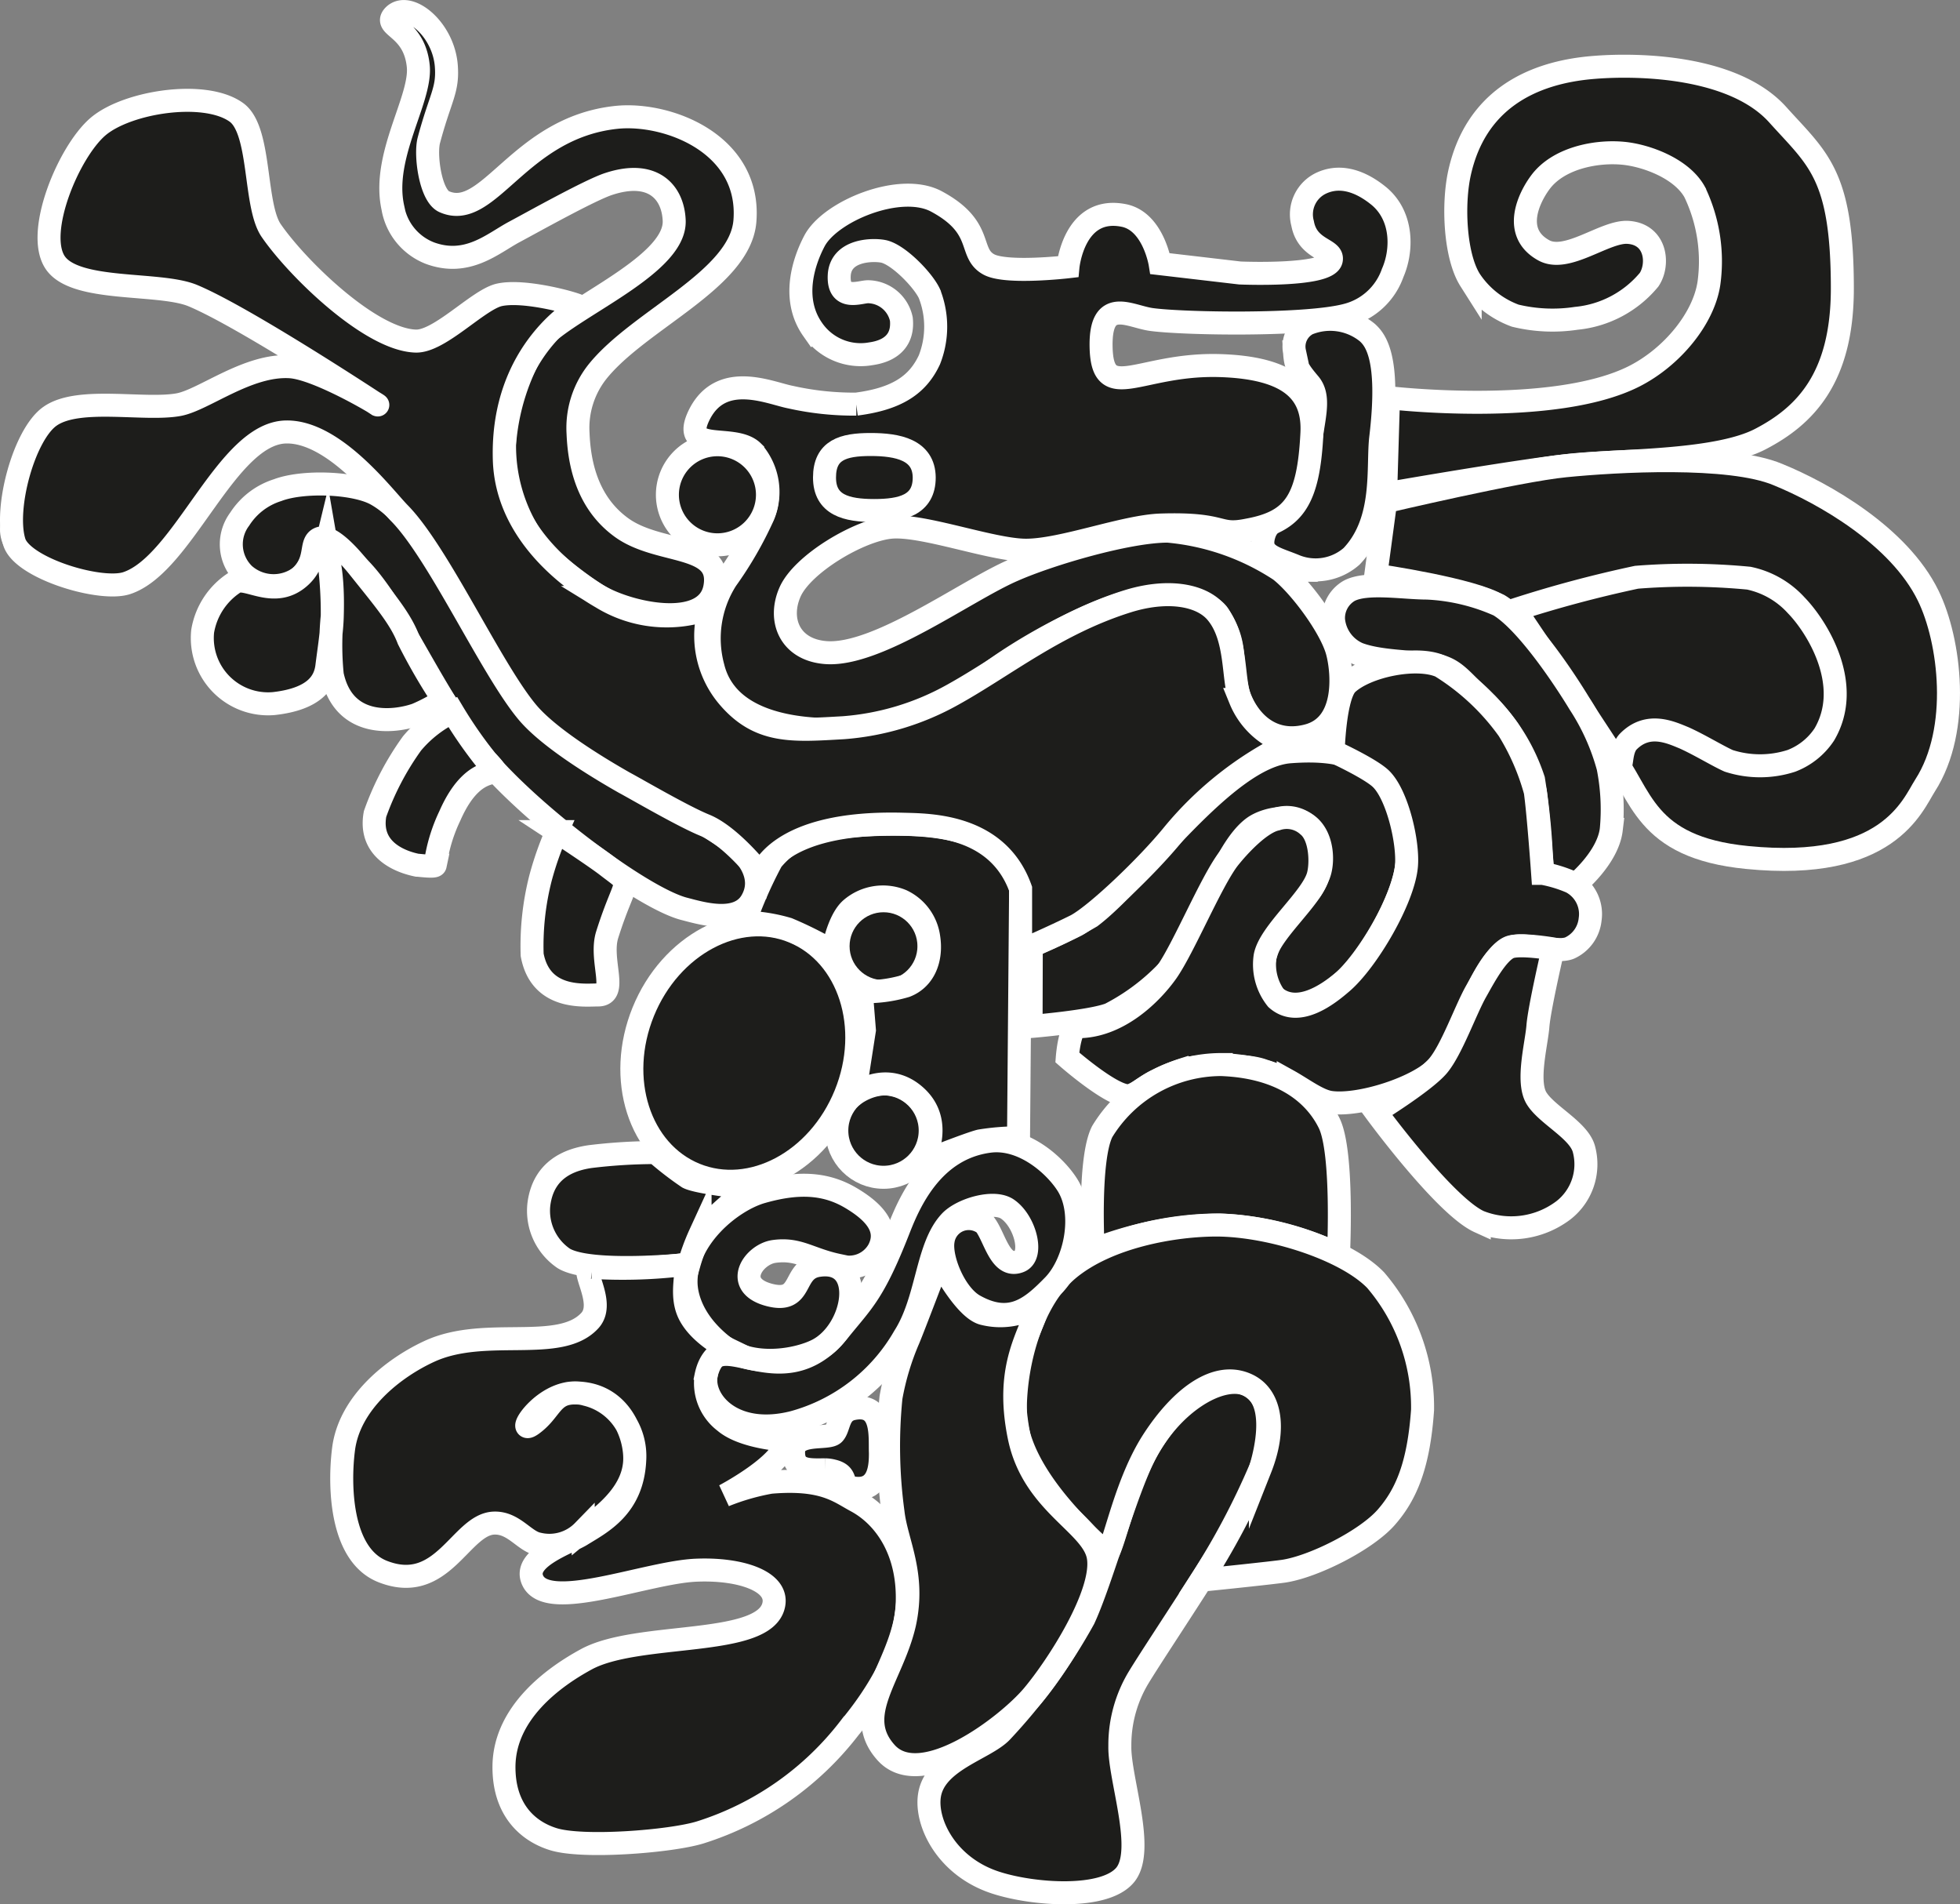 <svg xmlns="http://www.w3.org/2000/svg" viewBox="0 0 170.42 165.54"><rect x="0" y="0" width="170.42" height="165.54" fill="#808080" stroke="none"/><defs><style>.cls-1{fill:#1d1d1b;stroke:#fff;stroke-miterlimit:10;stroke-width:2px;}</style></defs><g id="Capa_2" data-name="Capa 2"><g id="Capa_2-2" data-name="Capa 2"><path class="cls-1" d="M120.48,42.93s12.68-2.22,16.77-2.56c4.4-.37,12.12-.3,15.79-2.19,3.86-2,7.15-5.27,7.15-13.1,0-9.95-2.15-11.25-5.61-15.1-3.74-4.17-11.81-4.46-16-4.12-5.64.45-10.3,3-11.67,9.15-.62,2.78-.4,7.26.92,9.34a8,8,0,0,0,3.92,3.09,13.78,13.78,0,0,0,5.31.23,9.38,9.38,0,0,0,6.33-3.36c.88-1.32.63-3.95-1.83-4.11-2-.14-5.3,2.68-7.33,1.56-2.8-1.54-1.27-4.61-.3-5.91,1.52-2.06,4.73-2.75,7.17-2.53,2,.18,5.11,1.31,6.25,3.37a13.93,13.93,0,0,1,1.24,7.93c-.45,3.05-3.18,6.39-6.46,8.07-7,3.57-21.4,1.88-21.4,1.88Z"/><path class="cls-1" d="M119.62,50l.86-6.39S132,40.89,136.1,40.49c4.41-.44,14.29-1,18.48.76,4,1.63,10.54,5.35,13.07,10.52,1.91,3.89,2.87,11.62-.26,16.5-1.11,1.74-3.21,7.49-15.48,6.27-9.06-.89-9.12-5.58-11.86-9s-6-10.55-9.73-12.9C128.15,51.23,119.62,50,119.62,50Z"/><path class="cls-1" d="M131.75,53a105.47,105.47,0,0,1,10.55-2.82,55.82,55.82,0,0,1,9.76.08,7.69,7.69,0,0,1,4.12,2.36c1.76,1.8,5,6.89,2.44,11.23a6,6,0,0,1-2.86,2.29,8.87,8.87,0,0,1-5.45,0c-.93-.41-2.54-1.4-3.88-2-1.15-.47-3.12-1.41-4.83.3-.81.8-.45,2.65-.91,1.91,0,0-4.5-6.91-5.62-8.48C134.31,56.86,131.75,53,131.75,53Z"/><path class="cls-1" d="M137,76.88s2.8-2.27,3.1-4.78a18.85,18.85,0,0,0-.28-5.4,19.41,19.41,0,0,0-2.49-5.54c-1.43-2.36-4.64-7.13-7-8.55a17.25,17.25,0,0,0-6.24-1.49c-2.07,0-5.31-.57-6.8.25a2.73,2.73,0,0,0-1.34,2.51,3.6,3.6,0,0,0,2.14,2.95c2.14.82,5.71.64,7.18,1.09s2,1.45,4.21,3.48a16.54,16.54,0,0,1,3.86,6.38,58.9,58.9,0,0,1,.67,6.37l.13,1.77Z"/><path class="cls-1" d="M89.67,82.21a37.75,37.75,0,0,0,5.18-2.52c4.48-3.39,11.72-13.92,17.32-14.34,5.32-.4,6.88,1.1,8.31,2.75a8.82,8.82,0,0,1,1.83,7.13c-.36,3-3.31,8.33-5.64,10.18-1.22,1-4,3-6,1.08-1.61-1.55-.51-4.42.39-5.61,2.68-3.59,2.64-2.66,3.58-4.77.45-1,.44-3.29-.88-4.35s-3.68-.63-4.76.15c-2.66,1.92-4.55,8.73-6.49,11.37a18.79,18.79,0,0,1-6,4.88c-1.61.64-6.86,1.07-6.86,1.07Z"/><path class="cls-1" d="M125.26,57.92a20.48,20.48,0,0,1,5.89,5.51,20.46,20.46,0,0,1,2.34,5.37c.27,1.9.64,7.12.64,7.12a11.41,11.41,0,0,1,2.49.76,3.14,3.14,0,0,1,1.64,3.24,3.08,3.08,0,0,1-1.76,2.48c-1.2.53-4.09-.59-5.26,0-2.69,1.36-4.13,8.1-6.18,10.3-1.75,1.88-6.88,3.48-9.37,3.13-1.07-.15-2.35-1.15-3.68-1.89a13,13,0,0,0-2.16-.87c-1.46-.58-5.28-.49-6.81-.15a15.78,15.78,0,0,0-2.43,1c-.88.36-1.92,1.37-2.59,1.33-1.52-.08-5.22-3.33-5.22-3.33s.2-2.67.91-2.67c3.55,0,6.45-2.92,7.76-4.78,1.45-2.08,3.79-7.72,5.3-9.75,1-1.28,2.87-3.24,4.22-3.51a2.73,2.73,0,0,1,2.74.57c1.12.9,1.18,3.28.88,4.35-.56,2-4.23,4.93-4.61,7a4.8,4.8,0,0,0,1,3.71c1.91,1.71,4.58-.48,5.65-1.4,2.22-1.88,5.4-7.28,5.64-10.18.17-2-.75-6-2.13-7.47-.83-.91-4.24-2.47-4.24-2.47s.12-4.87,1.23-5.89C118.84,57.87,123.2,57,125.26,57.92Z"/><path class="cls-1" d="M119.62,96.66s6,8.18,9,9.54a7.52,7.52,0,0,0,7.33-1,5.07,5.07,0,0,0,1.78-5.27c-.4-1.66-3.24-3-4.13-4.46s0-4.71.12-6.27,1.32-6.71,1.32-6.71-3-.52-3.84-.12c-1.08.49-2.26,2.76-2.84,3.78-.91,1.59-2.15,5.13-3.34,6.52S119.62,96.66,119.62,96.66Z"/><path class="cls-1" d="M95.05,108.66A31.15,31.15,0,0,1,106,106.49a25.82,25.82,0,0,1,10.38,2.58s.44-8.9-.81-11.44-4.06-4.89-9.38-5.09a12.13,12.13,0,0,0-10.35,5.82C94.61,100.76,95.05,108.66,95.05,108.66Z"/><path class="cls-1" d="M108.36,120.34c-2.33-.87-6.53,1.65-8.81,6.11-1.72,3.34-3.79,11-5.31,14.27a48.83,48.83,0,0,1-7.17,9.83c-1.45,1.5-5.77,2.5-6.25,5.5-.38,2.36,1.47,6.24,5.8,7.62,3.26,1.05,9.42,1.48,11.21-.68s-.52-8.39-.46-11.2a11.36,11.36,0,0,1,1.65-6c1.83-3,8-12.08,9.56-15.4C110.19,126.85,111.39,121.47,108.36,120.34Z"/><path class="cls-1" d="M119.62,111.29c-2.59-2.69-9.14-4.78-13.83-4.8-3.73,0-9.51,1-12.94,3.89-3,2.54-4.57,7.83-4.57,12.24,0,5.35,6.37,11,8,12.46.71-1.12,1.62-6.24,4-9.9s5.43-6,8.08-4.84c2.11.91,2.63,3.77,1.23,7.31a64.92,64.92,0,0,1-5.15,9.71c1.21-.11,6.23-.64,7.18-.78,2.59-.39,7.16-2.68,8.92-4.69s2.82-4.59,3.15-9.33A17,17,0,0,0,119.62,111.29Z"/><path class="cls-1" d="M103.28,63.9a4.35,4.35,0,1,1-4.34-4.35A4.34,4.34,0,0,1,103.28,63.9Z"/><path class="cls-1" d="M60.45,102.09c-4.87-2-6.89-8.31-4.52-14.14S64.17,79,69,81s6.88,8.31,4.51,14.14S65.31,104.07,60.45,102.09Z"/><circle class="cls-1" cx="76.82" cy="82.25" r="3.95"/><circle class="cls-1" cx="76.82" cy="98.28" r="4.06"/><path class="cls-1" d="M113.85,39.34c.24-2.73,1.08-4.73,0-6s-1.22-1.65-1.29-2.75a2.23,2.23,0,0,1,1.14-2.44,5.11,5.11,0,0,1,5.19.76c.65.6,2,2.06,1.17,9.08-.32,2.58.43,7.25-2.54,10.37a4.74,4.74,0,0,1-4.89.84c-1.75-.73-3.23-.91-2.73-2.67.45-1.57,1.75-1.14,2.89-3.58A10,10,0,0,0,113.85,39.34Z"/><path class="cls-1" d="M107.59,59.94c.45,1.92,2.41,5,6.14,4,3.46-.92,3-5.56,2.56-7.24-.54-2.11-3.26-5.78-5-7.13a21.17,21.17,0,0,0-9.76-3.4c-3.47,0-10.26,2-13.43,3.4C84,51.34,76.3,57.06,71.82,56.73c-3.13-.23-4.2-2.82-3.13-5.26s6-5.38,8.77-5.64,8.81,2,11.75,2c3.18,0,8.58-2.1,11.75-2.19,5.72-.18,4.76,1,7.55.43,4-.73,5.27-2.56,5.56-8.42.18-3.55-1.91-5.68-8-5.87-7-.21-10.21,3.39-10.33-1.59-.1-4.42,2.45-2.69,4.35-2.42,2.69.38,13.41.57,17-.38a5.74,5.74,0,0,0,4-3.66c.84-1.91.92-4.87-1.14-6.64-1-.83-2.94-2.11-5-1.2a3,3,0,0,0-1.69,3.53c.43,2.35,2.73,2.18,2.49,3.2-.35,1.44-7.94,1.11-7.94,1.11l-6.94-.81s-.59-3.68-3.16-4.19c-4.35-.87-4.85,4.46-4.85,4.46S87.55,23.81,86,23c-1.88-1-.33-3.21-4.58-5.49-3.13-1.68-9.23.84-10.6,3.43-.9,1.7-2.06,5-.16,7.7a5.07,5.07,0,0,0,4.89,2.14c.32-.07,3.12-.23,2.82-3.05a3,3,0,0,0-2.9-2.37c-.7,0-2.6.84-2.5-1.4s2.87-2.3,3.84-2.11c1.28.26,3.44,2.47,4,3.67a7.85,7.85,0,0,1,0,5.76c-1,2.14-2.77,3.39-6.36,3.85a25.23,25.23,0,0,1-5.72-.61c-1.77-.34-6-2.3-7.92,1.52-1.75,3.51,3,1.6,4.64,3.21a5.33,5.33,0,0,1,.92,5.56,32.19,32.19,0,0,1-3.21,5.57A9.52,9.52,0,0,0,62,58c1,4.06,5.42,5.22,9.23,5.4A23.55,23.55,0,0,0,85.4,59c3.63-2.87,10.92-6.83,15.1-7.17,1.83-.16,4.76.47,5.49,1.67C107.62,56.12,106.92,57.05,107.59,59.94Z"/><path class="cls-1" d="M80.36,41.51c0,2.4-1.94,2.87-4.35,2.87s-4.32-.47-4.32-2.87,1.62-2.87,4-2.87S80.34,39.1,80.36,41.51Z"/><path class="cls-1" d="M87.77,62.65c1.09,2.13-.45,3.44-2.6,4.52S81.1,68.69,80,66.55s.22-3.57,2.36-4.66S86.67,60.51,87.77,62.65Z"/><path class="cls-1" d="M61.61,65c-2.1,1.16-3.45-.34-4.6-2.45s-1.66-4,.45-5.17,3.17.14,4.44,2.16C62.93,61.21,63.71,63.87,61.61,65Z"/><path class="cls-1" d="M21.23,49.94a3.86,3.86,0,0,0,5.12,0c1.48-1.71.28-2.68,2.12-2.29,4.6,1,7.94,11.08,13.24,17.77C45.6,70.36,55.67,78,59.47,79c1.45.37,4.67,1.38,5.87-.67S65,74.42,64,73.53c-2.21-2-14.59-8.3-18.22-12.31-3.85-4.25-8.1-15.6-13.16-18.29-1.92-1-6.32-1.15-8.49-.32a6.08,6.08,0,0,0-3.29,2.52A3.64,3.64,0,0,0,21.23,49.94Z"/><path class="cls-1" d="M64.74,80.17a37.52,37.52,0,0,1,2.37-5.38c1.71-2.06,4-3.14,10.81-3.14,7.9,0,10.1,2.65,10.82,5.61l-.18,21.65a20.64,20.64,0,0,0-3.35.27c-1,.25-5,1.84-5,1.84s2-3.37-.57-5.71-5.35-.17-5.35-.17l.87-5.59-.27-3.35a11.94,11.94,0,0,0,3.86-.49c1.61-.62,2.3-2.34,2-4.24a4.14,4.14,0,0,0-2.34-3.17A4.25,4.25,0,0,0,74,79c-1.15,1-1.6,3.71-1.6,3.71a32.57,32.57,0,0,0-3.89-1.95A14.41,14.41,0,0,0,64.74,80.17Z"/><path class="cls-1" d="M51.78,51.62c2.66,1.72,9.71,3.28,10.38-.6S57.28,48.25,54,45.83c-3.13-2.29-3.65-5.92-3.74-8.17a7.86,7.86,0,0,1,1.68-5.34c3.63-4.54,12.43-8,12.83-13.12.52-6.7-6.71-9.45-11.15-9-8.5.88-11.11,9.06-15,7.33-1.2-.54-1.67-4.07-1.33-5.34,1-3.74,1.67-4.32,1.52-6.42-.23-3.27-3.3-5.71-4.58-4.41-.93,1,1.81,1,2.14,4.41.27,2.9-3.2,7.79-2.21,12.29A5.16,5.16,0,0,0,37.37,22c3.28,1.21,5.49-.85,7.37-1.85,1.52-.81,6.52-3.61,8.16-4.15,3.82-1.27,5.61.65,5.72,3.16.19,4.12-10.07,7.93-12,10.83a19.52,19.52,0,0,0-2.75,8.68,14.56,14.56,0,0,0,2.45,8.18C47.22,48.36,50.25,50.64,51.78,51.62Z"/><path class="cls-1" d="M66.73,43a4.35,4.35,0,1,1-4.35-4.34A4.35,4.35,0,0,1,66.73,43Z"/><path class="cls-1" d="M61.39,119.64c-.3,2.24,2.43,5.32,7.61,4a15.94,15.94,0,0,0,9.62-7.45c2.06-3.23,1.92-7.78,4-10,1-1.07,3.83-1.91,5-1.07,1.53,1.07,2.29,4.06,1,4.53-1.67.63-2.13-2.16-3-3.24A2.25,2.25,0,0,0,82,107.87c-.25,1.52,1,4.62,2.68,5.6,3.19,1.81,5,.22,6.9-1.72s2.8-6.18,1.26-8.7c-1.07-1.73-3.86-4.24-6.84-3.84-4.81.64-6.84,5.07-7.81,7.54-2.26,5.79-3.19,6.36-5.3,9C67.81,122,62.07,114.55,61.39,119.64Z"/><path class="cls-1" d="M71.17,110c-2.36.34-1.23,3.36-4.27,2.57-3.22-.84-1.4-3.51.38-3.78,2.17-.31,3.1.68,5.64,1.21a2.92,2.92,0,0,0,3.48-1.36c.91-1.75-.22-3.2-2.41-4.5s-4.58-1.43-7.74-.53c-2.67.76-6.6,4-6.6,7.82,0,1.29.59,3.51,3.22,5.58,2.48,1.94,6.43,1.25,8.21.34C74.4,115.63,75.4,109.36,71.17,110Z"/><path class="cls-1" d="M59.9,109.91s-8.54.88-10.87-.51a5,5,0,0,1-2.17-4.75c.4-3,2.66-3.85,4.46-4.11a47.65,47.65,0,0,1,5.69-.35,28.15,28.15,0,0,0,2.81,2.17c.89.47,5.29.92,5.29.92s-3.62,2.91-4.24,4A18.34,18.34,0,0,0,59.9,109.91Z"/><path class="cls-1" d="M43.82,153.51c.06-4.58,4.21-7.67,7.16-9.27,4.52-2.46,15.57-1,16.3-4.75.4-2-2.8-3.14-6.64-3-4.37.13-13.29,3.84-14.38.75-.66-1.86,3.16-3.11,4.29-3.81,1.69-1.05,4.45-2.39,4.64-6.51a5.51,5.51,0,0,0-4.21-5.7c-3.41-1-6.35,3.78-4.72,2.61s1.68-2.68,3.57-2.74c4.23-.11,5.49,3.92,5.35,6-.2,3-3.17,4.93-4.47,6a4.1,4.1,0,0,1-3.89,1.13c-1.23-.22-2.14-1.89-3.88-1.82-2.89.12-4.44,6.24-9.64,4.22-3.78-1.46-3.81-7.68-3.43-10.64.51-4.07,4.37-7.09,7.49-8.52,4.86-2.23,11.33.2,13.94-2.68,1.45-1.61-1.13-4.75.19-4.61a44,44,0,0,0,7.61-.2c1.14-.23-.09,2,.71,4s3.58,3.34,3.58,3.34-1.54.08-2,2.28a4.21,4.21,0,0,0,1.62,4c1.64,1.41,5.3,1.6,5.3,1.6C68.33,127.2,63,130,63,130a20.08,20.08,0,0,1,4-1.15c4.61-.39,5.92.82,7.45,1.64,2.48,1.33,4.6,4.34,4.43,8.89-.16,4-2.66,8-5,10.81a26.36,26.36,0,0,1-13,9.1c-2.55.79-10.29,1.4-12.82.57C45.83,159.15,43.78,157.26,43.82,153.51Z"/><path class="cls-1" d="M36.26,75.21c.17,0,1.54.19,1.58,0a14.17,14.17,0,0,1,1.27-4.28c2.42-5.53,5.23-2.63,3.17-4.84a38.06,38.06,0,0,1-2.92-4.21,10.57,10.57,0,0,0-3.54,2.75,24.42,24.42,0,0,0-3.21,6.13C32,74.09,35.21,75,36.26,75.21Z"/><path class="cls-1" d="M52,86.49c1.79,0,.1-3.06.8-5.25,1.65-5.23,2.39-4.1,0-5.95-1-.78-4.38-3-4.38-3A28,28,0,0,0,47,76.32,23.77,23.77,0,0,0,46.27,83C47,86.94,50.8,86.49,52,86.49Z"/><path class="cls-1" d="M71.74,127.77c-1.28,0-2.74.16-2.74-1.51,0-1.86,3-1.08,3.51-1.64s.34-1.91,1.67-2.17c2.69-.54,2.31,2.5,2.37,3.84,0,.94,0,3.4-2.33,3.06-1.28-.19-.34-1.14-1.81-1.49a2.74,2.74,0,0,0-.67-.09"/><path class="cls-1" d="M77.06,152.37c3.07,3.37,10.57-2.38,12.76-5s6.18-8.84,5.68-12c-.45-2.88-5.67-4.6-6.88-10.45-1.31-6.35,1.07-9,1.7-11.56a6,6,0,0,1-4.77.84c-1.68-.35-3.9-4.66-3.9-4.66s-2.25,5.92-2.65,6.86a23,23,0,0,0-1.53,5.08,42.72,42.72,0,0,0,.18,10c.3,2.63,1.95,5.34,1,9.67C77.59,145.76,74.09,149.1,77.06,152.37Z"/><path class="cls-1" d="M27.75,46.82c-.84.39-.12,1.86-1.59,3.26-2.21,2.09-4.63,0-5.68.51a6.26,6.26,0,0,0-2.86,4.29,5.72,5.72,0,0,0,6.2,6.28c3.61-.41,4.44-1.93,4.6-3.24s.44-3,.47-4.37c.14-4.71-.67-5.56-.51-6.22a34.65,34.65,0,0,1,.51,6.22,25.66,25.66,0,0,0,0,5.11c1,4.72,5.48,4.1,7.31,3.46a14.93,14.93,0,0,0,2.37-1.27,50.71,50.71,0,0,1-3.06-5.27c-.7-1.85-2.19-3.57-4.35-6.28C30.51,48.49,28.69,46.37,27.75,46.82Z"/><path class="cls-1" d="M13.72,18.34c-1.93,1.43-3.46.11-4.87-1.83s-2.16-3.77-.22-5.18,3.16-.28,4.68,1.56C14.54,14.37,15.66,16.92,13.72,18.34Z"/><path class="cls-1" d="M1.76,47.79c-1.6-1.79-.44-3.44,1.37-5s3.55-2.5,5.14-.69.57,3.12-1.12,4.8C5.78,48.23,3.35,49.58,1.76,47.79Z"/><path class="cls-1" d="M24.89,37.55C19.7,37.62,16,49,11.05,50.68c-2.25.78-9-1.25-9.79-3.51-.95-2.92.85-9.46,3.11-11,2.49-1.73,8.22-.44,11.19-1,2.19-.42,6-3.52,9.67-3.29,2.43.15,7.9,3.43,7.61,3.32,0,0-11.54-7.61-16.07-9.5-2.92-1.22-10.3-.26-12-2.92S6,13.15,8.53,11s9.25-3.2,12-1.25c2.2,1.53,1.53,8.08,3.05,10.29,2.24,3.26,8.6,9.47,12.55,9.61,2.05.08,5.35-3.5,7.21-4,2.23-.55,7,.82,7.07,1,0,0-6.84,3.69-6.56,13.29.17,6.06,5.17,10.1,8.46,12a10.82,10.82,0,0,0,9.41.93,8.2,8.2,0,0,0,1.6,7.72c2.71,3.18,5.61,2.92,10,2.67a23,23,0,0,0,9.52-2.87c4.53-2.51,9-6.18,15.2-8.12,3.36-1.05,6.31-.62,7.67.92,1.92,2.2,1.42,5.85,2.13,7.61a6.63,6.63,0,0,0,4.18,3.83A30.06,30.06,0,0,0,102,72.53c-2.26,2.78-6.7,7-8.44,7.92-2,1-4.82,2.22-4.82,2.22V77.26c-2-5.61-8-5.55-10.21-5.61C67.47,71.34,66.17,76,66.17,76s-2.61-3.34-4.88-4.26c-1.88-.76-6-3.17-7-3.7-2.57-1.46-6.69-4-8.48-6.18-3.14-3.79-7.67-13.76-11.06-17.23C33.42,43.29,29.11,37.49,24.89,37.55Z"/></g></g></svg>